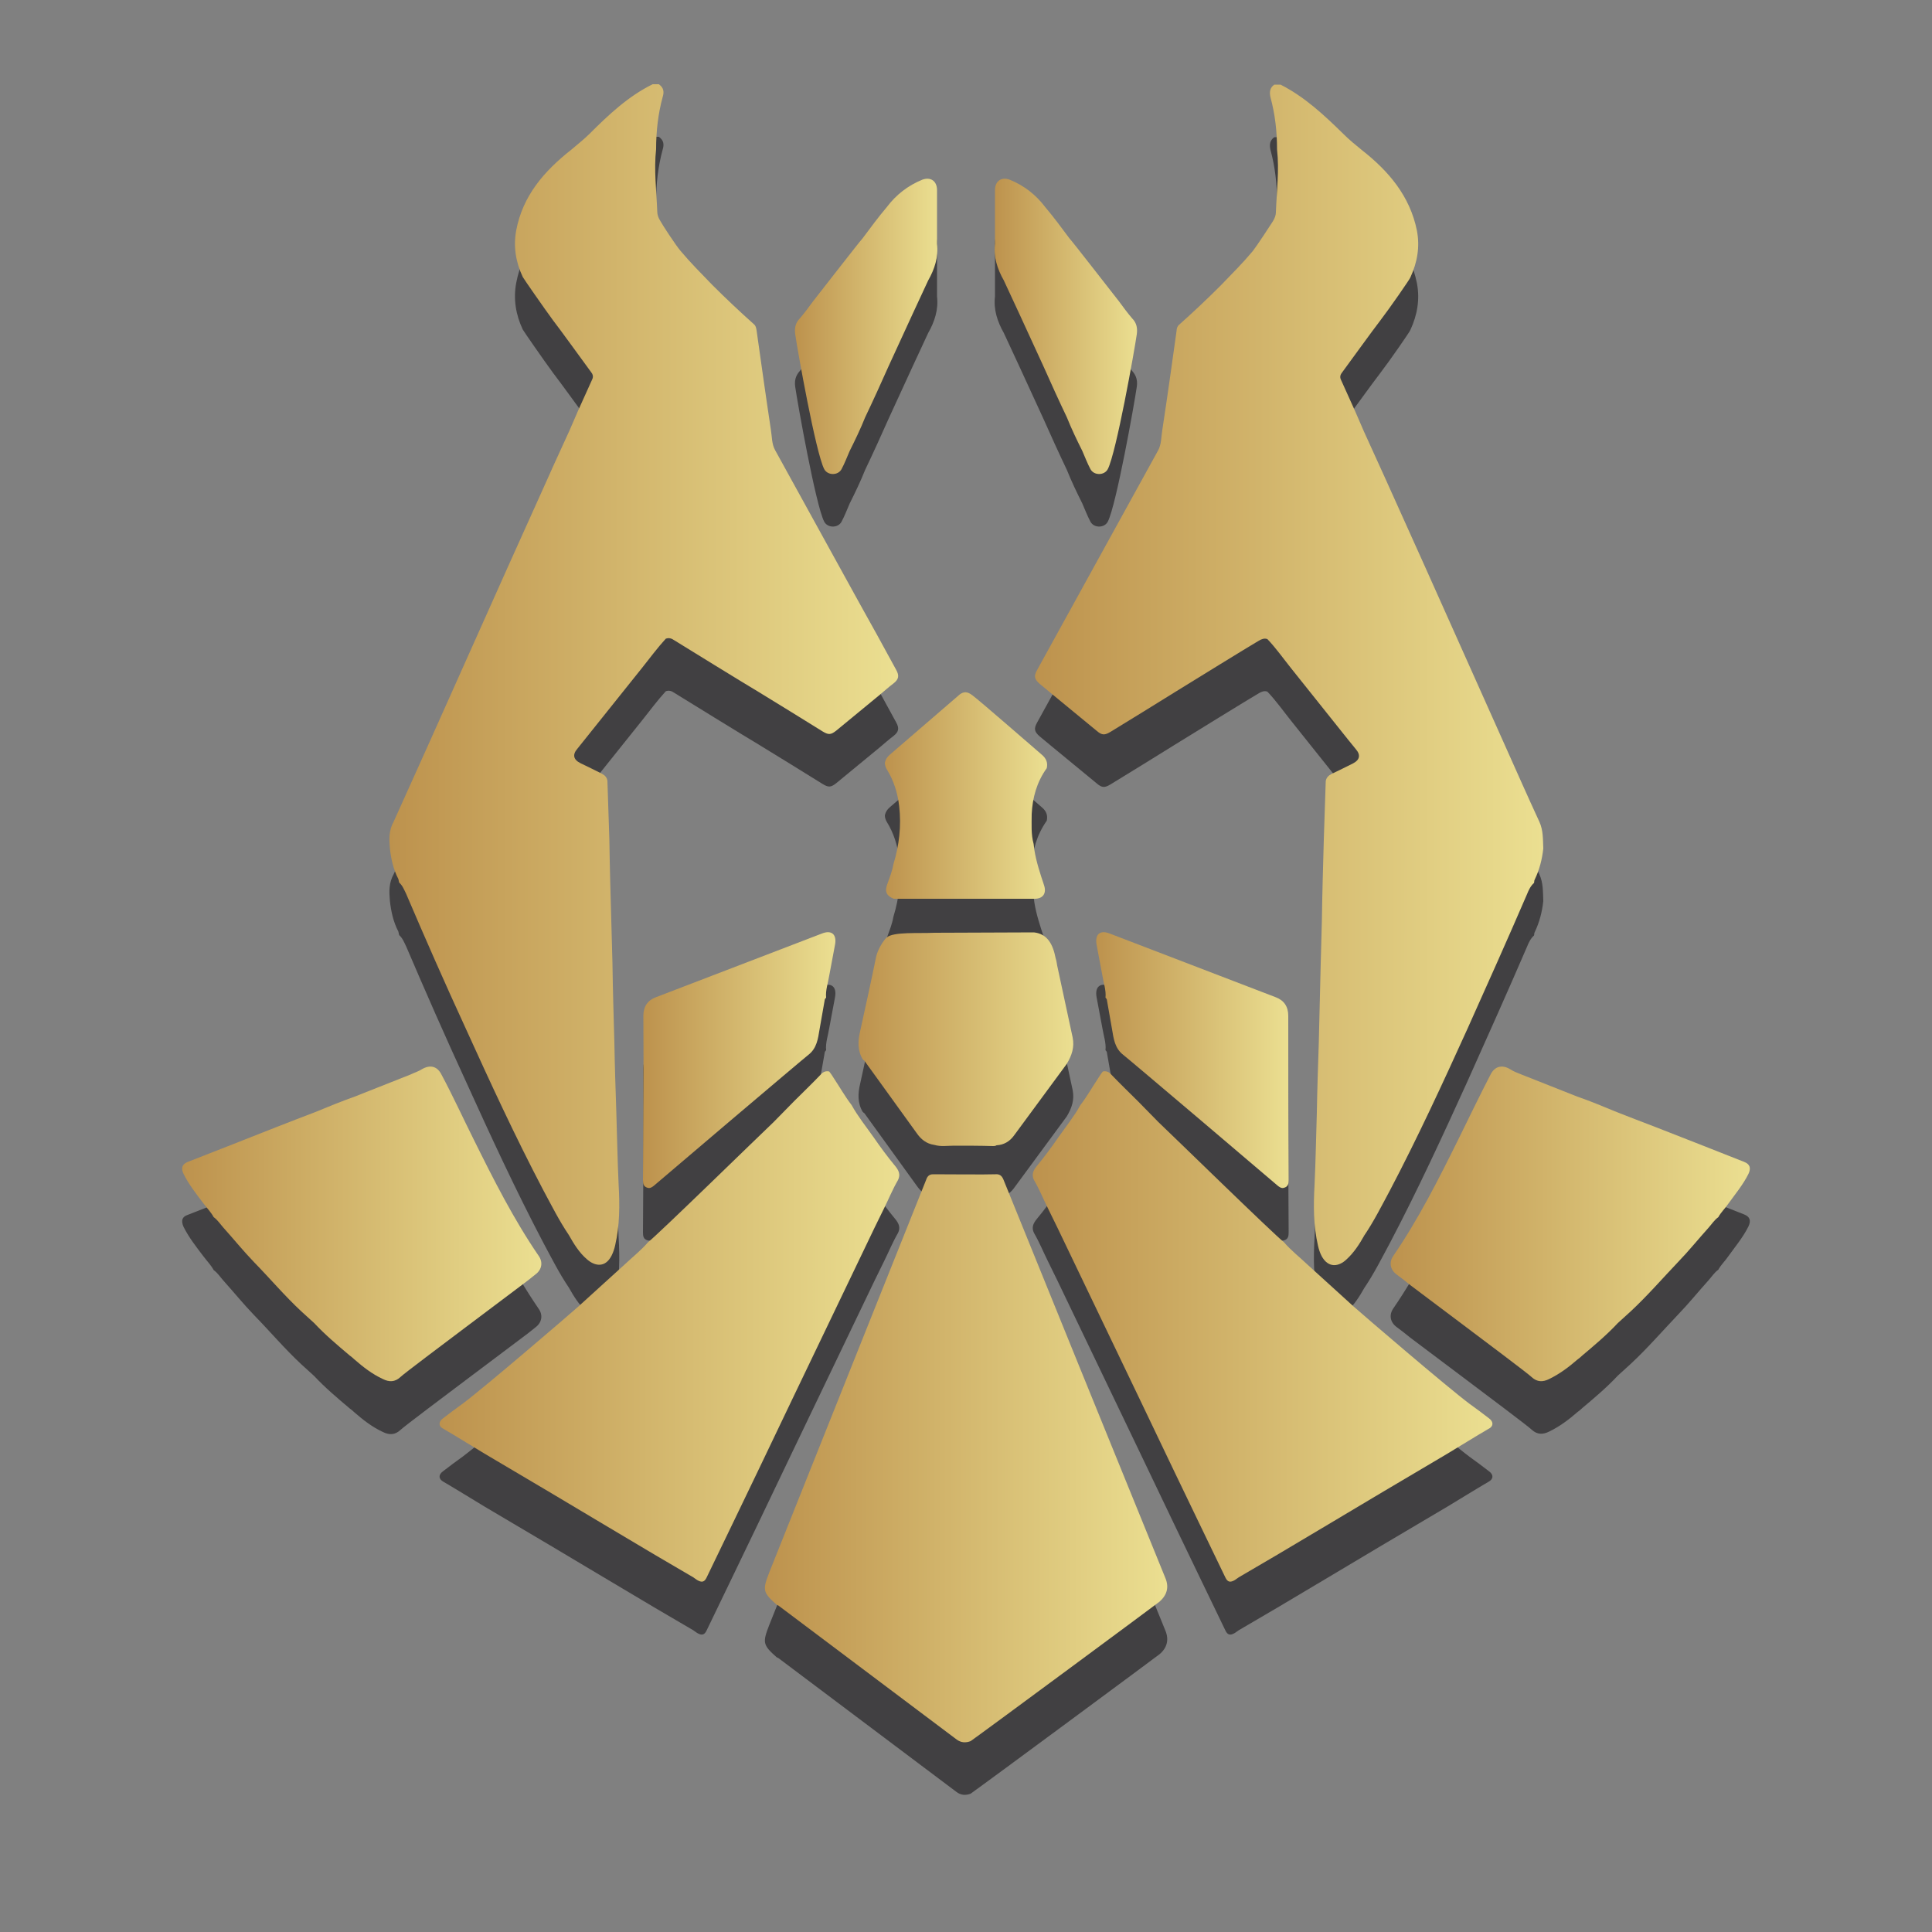 <svg xmlns="http://www.w3.org/2000/svg" viewBox="0 0 500 500" enable-background="new 0 0 500 500"><rect x="0" y="0" width="500" height="500" fill="#808080" stroke="none"/><style type="text/css">.st0{fill:#FFFFFF;} .st1{fill:#D9C075;} .st2{fill:#EBDF91;} .st3{fill:#BD924D;} .st4{fill:#CCA962;} .st5{fill:#414042;} .st6{fill:url(#SVGID_1_);} .st7{fill:url(#SVGID_00000065762986436398232660000000965514949627815066_);} .st8{fill:url(#SVGID_00000079477618077982026540000000185833735181276569_);} .st9{fill:url(#SVGID_00000145035508652284097400000001058286646923137196_);} .st10{fill:url(#SVGID_00000054247584817494433100000010231013204051319937_);} .st11{fill:url(#SVGID_00000067944543001439713390000000306007734179051181_);} .st12{fill:url(#SVGID_00000139974742655354802410000017828853815838475657_);} .st13{fill:url(#SVGID_00000169517863782807265820000011646055262364962225_);} .st14{fill:url(#SVGID_00000005953453394854762030000013696636441673727931_);} .st15{fill:url(#SVGID_00000013876577819880496870000011168959965796582034_);} .st16{fill:url(#SVGID_00000105427191453342019860000000356020112991468986_);} .st17{fill:url(#SVGID_00000131352447363371412300000009556541184847559051_);} .st18{fill:url(#SVGID_00000149340420413981458130000014621641204632133259_);}</style><path class="st0" d="M3864.9-1849.1c150.8 0 301.5 0 452.3-.1 3.6 0 4.7.6 4.7 4.5-.1 554.3-.1 1108.5 0 1662.8 0 4-1.2 4.4-4.7 4.4-249.1-.1-498.1-.1-747.2-.1 2.7-1.9 5.5-3.8 8.2-5.8l177.8-131.6c7.4-5.5 9.5-13.3 6-21.9l-12.4-30.8c2.8-4.1 7.3-6.1 11-9.1 7.5-5.9 9.7-13.5 6-22.5-15.3-37.7-30.7-75.3-45.9-113-1.2-3-3.2-5.9-2.7-9.4.3.4.7.7.9 1.1 16.8 34.9 33.5 69.7 50.2 104.6 12.5 26.1 25.1 52.2 37.7 78.3 2.2 4.7 4.9 5.5 9.5 2.8 3.4-2 6.9-3.9 10.3-6 78.6-46.8 157.2-93.6 235.7-140.4 5.9-3.5 6-7.3.5-11.3-11.8-8.7-23.8-17.3-34.9-26.9l39.6-23.9c4.8-2.9 5-7.3.6-10.6-6.3-4.8-12.7-9.6-19.1-14.4-22.6-17.1-44.3-35.3-65.9-53.6-1.4-1.2-3.7-2-3.1-4.6.7.3 1.5.6 2.2 1.1l58.2 44.2c21 15.9 42.2 31.6 62.7 48 6.8 5.4 12.7 6.1 20 2.4 6.1-3.1 11.7-6.9 17-11.1 29.9-23.4 57-49.7 83.3-77 23.9-24.9 47.2-50.3 68.8-77.2 8.2-10.2 16.2-20.6 22.4-32.2 3.6-6.6 2.2-10.5-4.6-13.2l-19.3-7.8c2.5-4.9 6.6-8.7 9.8-13 6.9-9.4 14.2-18.5 19.3-29 2.9-5.8 1.5-9.6-3.9-11.7l-85.8-33.7c-12.7-5-25.4-9.8-38-14.7-12.6-5.1-25.2-10.5-38.1-14.8l-53.8-21.3c-3.8-1.7-7.8-3-11.3-5.1-7.7-4.6-14.5-3.2-18.7 4.7-11.1 20.8-21.1 42.2-31.5 63.3-19.1 38.7-38.7 77.2-63.1 112.9-4.3 6.3-2.9 13.4 3.1 18 4.5 3.4 8.9 6.9 13.3 10.3-6.4 10-12.4 20.2-19.2 29.9-4.3 6.2-5.6 12.2-2.5 19-1.8.6-2.7-.9-3.7-1.8l-29.6-26.2c4-6.6 8.2-13.2 12.1-19.9 29.1-51.1 53.9-104.4 78.5-157.7 22.3-48.1 44-96.5 64.6-145.4 6.1-14.4 14.9-27.7 19.2-42.9 4.3-15.4 6.8-30.8-.5-46 .2-1.1.1-2.4.6-3.4 4.7-9.5 7.2-19.6 8.2-30.1.8-8.6 1.1-17.2-2.7-25.4-11.5-25.3-22.9-50.5-34.3-75.8l-76.6-171-38.9-86.7c-6.8-15.1-13.8-30.2-20.7-45.3-2.8-6.6-5.6-13.3-8.5-19.9 13.7-18.6 27.5-37.2 41.2-55.9 15.7-21.4 18.6-44.8 10.6-69.8.6-1.4 1.1-2.8 1.7-4.1 6.7-14.5 9.4-29.8 6.2-45.5-6.7-33.7-27.6-58-53.8-78.5-5.9-5.1-12-9.9-17.6-15.4-18.7-18.2-37.7-36.1-61.4-47.8zM2827.2-733.4c0-370.4 0-740.8-.1-1111.2 0-3.7.8-4.6 4.6-4.6 149.8.1 299.6.1 449.4.1-5.3 3.5-11.6 5.3-16.3 9.7l-2.2 1.1c-21.9 14.9-39.3 35-59.7 51.7-11.9 8.9-22.4 19.3-31.6 30.9-19.9 25.4-30.4 53.2-20.1 85.7-2.9 6.3-5.4 12.7-6.9 19.5-4.4 20.3-2.5 40 9.3 57.1 16.1 23.6 33.6 46.2 50.6 69.2l-1.7 4.6-11.4 26.2c-.5 1-1.2 2-1.6 3.1l-46.6 103.9c-37.8 84.1-75.5 168.3-113.4 252.4-2.4 5.3-3.3 10.7-3.5 16.4-.3 10.9 2.2 21.4 5 31.8-3.9 8.3-9.1 16.1-9.8 25.7-.6 7.5.1 14.9 1.4 22.3 2.2 12.6 8.4 23.5 13.7 34.9 10 21.4 19 43.2 28.5 64.9 19.5 44.5 39.6 88.7 60.1 132.7 3.8 8.2 8.4 16.1 11.3 24.7-2.4-.1-2.6-2.3-3.4-3.8-6-11.7-12-23.4-17.8-35.2-10.5-21.1-20.9-42.3-31.4-63.5-3.5-7-8.6-9.5-14.7-7.5-24.9 11.2-50.9 19.9-76 30.6-10.4 4-21 7.7-31.1 12.4l-1 .2c-41.2 16.1-82.4 32.1-123.6 48.3-5.5 2.2-6.7 5.6-4.2 11.3 2.7 6.1 6.7 11.4 10.4 17 5.2 7.9 11.9 14.6 16.8 22.7-3.2 1.2-6.6 2.2-9.6 3.7-7.7 3.9-16.6 5.2-23.4 11zM3564-177.5c-244.1 0-488.2 0-732.3.1-3.7 0-4.6-.8-4.6-4.6.1-181.5.1-362.9.1-544.4 2.9 2.7 4 6.6 6.1 9.8 21.9 32.4 48.4 61 74.9 89.5 12.7 13.6 26.1 26.5 39.2 39.6 16.3 16.3 33.3 31.9 51.5 46.1 7.9 6.2 15.8 12.6 25.4 16.2 4.2 1.6 8.3 1.9 12.2-1 22.4-17.1 44.7-34.1 67.1-51.1 11.7-8.9 23.5-17.6 35.3-26.5 1.2 3.2-2 3.6-3.4 4.7-18.7 15.4-37.7 30.4-57.3 44.7-5.4 3.9-5 7.7.8 11.4 11.1 6.9 22.8 12.8 33.5 20.4-12.5 10.2-25.3 19.8-38.2 29.4-6.9 5.1-6.6 8.3.8 12.7l173.6 103.2 70.4 41.9c5.8 3.5 7.9 2.7 10.8-3.3l67-139.5 33-68.9c14.5-30.3 29.1-60.5 43.6-90.7l.7 1.2-6.3 16.2c-28.7 71.8-57.4 143.5-86 215.2-6.9 17.3-6.3 19.7 7.2 31.6-4.9 12-9.8 24.1-14.7 36.2-3.8 9.6-1.7 16.8 6.6 23l75 56.2c36.1 27 72 53.8 108 80.7zM3287.1-1849.1h571.9c-4.6 3.1-5 7.3-3.6 12.3 4.5 16.6 6.5 33.5 6.5 50.7-3.6-1.5-7.1-1.8-10.1 1-2.8 2.6-2.6 6-1.6 9.2 5.8 19.5 6.6 39.6 7.4 59.7-1.1 4.8-4.6 8.3-6.6 12.6-4.3 5.4-8.6 10.9-13 16.3-9.6 11.6-20.4 22.2-30.8 33.2-13.3 13-26.6 26-40.6 38.3-1.9 1.7-2.5 3.8-2.8 6.2-4.5 32.2-9 64.4-13.7 96.5-1 6.7-.7 13.7-4.1 19.9-27 49-53.9 98-80.9 147.1l-36.3 65.9c-3.3 6-2.5 9.1 2.7 13.4l13 10.9c-7 12.7-13.5 25.7-21.2 38l-6.9-5.6c-6.8-5.4-12.7-11.9-19.9-16.7-5.7-5.7-11.8-11-18.3-15.8-4.5-3.5-8-3.9-12-.6-7.9 6.6-15.5 13.4-23.3 20.2l-2.4 1.7c-8.6 7.1-16.5 14.9-25.5 21.4-5.8-12.7-12.9-24.7-19.9-36.8l19.7-16.6c4.8-4 5.8-7.9 2.7-13.5-8.9-16.3-17.8-32.6-26.8-48.9-11.2-20.2-22.6-40.2-33.5-60.5-3.2-5.9-7.5-11.3-9.1-18.1 7.3 1.1 9.6-.1 12.6-6.6l7.2-15.8 79.9-173.4c2-4.5 5.3-8.7 5.3-13.8.1-16.2 0-32.3-.1-48.5 6-9.7 5.2-20.6 5.1-31.4-.1-11.1 0-22.3 0-33.4 0-6 .1-12 0-17.9-.2-6.6-5.1-11-10.6-9.3-17 5.3-30.5 15.6-40.4 30.4-2.2 1.3-3.3 3.7-4.8 5.6-6.7 8.8-14.1 17-20.1 26.3-4.7 5.1-9 10.5-12.8 16.3-15.9 20.2-31.9 40.3-47.8 60.6-1.8 2.3-2.3 5.1-1.9 8.4 2.1 14.3 3.7 28.6 5.5 42.9-2.4 2.9-4.6 6-7.2 8.8-3.1 3.2-3.7 7-3.2 11l5.1 37.8c2.9 21.9 5.7 43.8 8.6 65.8-1.1-.5-1.7-1.6-2.2-2.6-7.3-13.2-14.5-26.5-21.9-39.7-3.4-5.9-6.5-11.8-7-18.8-.4-6.1-1.4-12.2-2.3-18.3-3.6-25.6-7.1-51.2-11-76.7-.8-5.4.2-11.7-4.4-16-9-8.5-18.3-16.9-27.5-25.3-3-3.1-6-6.2-9.1-9.2-16.5-16.4-32.7-33.1-46.6-51.9-7.1-9.6-11.3-19.8-11.6-32.1-.3-11.1-.3-22.2-1-33.3-.5-2.1 1.1-3.6 1.5-5.4 1.1-4.2 3.2-8.4-1.1-12.1 0-17.4 1.9-34.7 6.5-51.5 1.2-5 .9-9.2-3.7-12.3zm373.1 148.9c-7.4-10.2-15.1-20.2-23.2-29.8-9.1-12.1-20.5-21.1-34.6-26.5-8.2-3.1-14.3 1.4-14.3 10.1l-.1 52.3c-3.8 2.1-4.9 5.4-4.9 9.6.1 22 .1 44 0 66 0 2.6.7 4.9 1.7 7.2l38.5 83.8 51.7 112.2c1.9 4.2 4.8 6.6 9.4 6.8 4.7.2 7.8-2.3 9.7-6.4 1.5-3.2 3-6.3 4.4-9.5 3.1-7.1 8.2-13.7 9.3-21.3 4.8-32.4 8.9-65 13.2-97.5.6-4.3 2-8.9-1.1-13-.2-1-.6-2-.5-2.9l6.6-47.2c.8-5.8 0-11-4.2-15.7-4.7-5.1-8.6-11-12.9-16.4l-33.6-42.6c-4.9-6.8-9.7-13.3-15.1-19.2z"/><path class="st1" d="M3850.8-1703.6c2-4.3 5.6-7.8 6.6-12.6 2.8-2.4 3-5.9 3.1-9 .9-20.3 3.4-40.6 1.2-60.9 0-17.2-2-34.1-6.5-50.7-1.3-4.9-1-9.2 3.6-12.3h6c23.7 11.8 42.7 29.6 61.3 47.9 5.6 5.5 11.7 10.3 17.6 15.4 0 60.6 0 121.1.1 181.7 0 2-.9 4.4 1.1 6.1 0 .8-.3 1.5-.8 2.2-6.3 8.6-12.5 17.2-18.9 25.7-1.7 2.3-2.5 4.7-1.3 7.2 4.6 10.3 9.2 20.5 13.9 30.8 2.8 6.6 5.6 13.3 8.5 19.9-4.3.9-2.3 4.3-2.3 6.5-.1 255.3-.1 510.7-.1 766v3.5c-.1 1.8.5 3.3 2.3 4-4.8 8.8-10.3 17.1-17.8 23.8-7 6.3-17.5 9-24.1-3.9-1.6-3.1-2.7-6.4-3.4-9.8-4.5-19.4-4.3-39.1-3.4-58.9 1.1-23.6 1.4-47.2 2.1-70.8l2-66.8c.7-25.9 1.3-51.8 2-77.8l1.2-41.4c.7-26.2 1.4-52.5 2-78.7l1.8-56.5c.5-3.4 2.5-5.6 5.6-7 6.9-3.2 13.7-6.7 20.5-10 6.9-3.3 8-8.1 3.1-13.8-1.3-1.5-2.4-3.1-3.7-4.7-19.7-24.7-39.4-49.4-59.3-74-7.6-9.4-14.5-19.3-22.9-27.9v-385.5c.1-2.6.3-5.3-1.1-7.7zM3287.1-1849.1c4.6 3.1 4.9 7.4 3.6 12.3-4.5 16.9-6.4 34.1-6.5 51.5-.1 5.8-.3 11.6-.4 17.5.7 11.1.7 22.2 1 33.3.3 12.3 4.5 22.5 11.6 32.1 13.9 18.8 30.1 35.5 46.6 51.9 3.1 3 6.1 6.2 9.1 9.2-1.2 1.8-1.1 3.8-1.1 5.8v356.1l-48.4-29.4c-5.4-3.3-7.9-2.9-11.9 1.9l-23.6 28.9c-1.5-2.4-1.1-5.1-1.1-7.8 0-182.2 0-364.4-.1-546.6 0-2.4 1-5-1.2-7.1 4.7-4.4 11-6.3 16.3-9.7 2.1.1 4.1.1 6.1.1z"/><path class="st2" d="M3946.3-732.2c-1.8-.7-2.4-2.1-2.3-4v-3.5c0-255.3 0-510.7.1-766 0-2.2-1.9-5.6 2.3-6.5 6.9 15.1 13.9 30.2 20.7 45.3 13 28.9 26 57.8 38.9 86.7 25.5 57 51 114 76.6 171 11.4 25.3 22.8 50.6 34.3 75.8 3.7 8.2 3.5 16.9 2.7 25.4-1 10.4-3.5 20.6-8.2 30.1-.5 1-.4 2.3-.6 3.4-3.3 3-4.9 7-6.6 10.9-18.8 43.7-38 87.3-57.7 130.6-24 52.9-48.4 105.6-75.4 157.1-7.9 14.9-15.6 29.7-24.8 43.7zM3749.6-367.6c-4.5 1.5-7.8 4.9-11.5 7.6l-113.7 84.1c-2.1 1.6-4.3 3-6.5 4.4v-4.5c0-159.4 0-318.7.1-478.1 0-2.1-1.2-4.7 1.5-6.4 2.7 6.3 5.4 12.5 8 18.8.3.9.5 1.9.9 2.8l69.1 169.7c6.2 15.2 12.5 30.3 19.5 45.1-.1 1-.4 2.2 1.1 2.6v-.1c-.5 3.5 1.5 6.4 2.7 9.4 15.2 37.7 30.6 75.3 45.9 113 3.7 9 1.5 16.6-6 22.5-3.8 3-8.3 5-11.1 9.1z"/><path class="st3" d="M3991.9-683.5l-13.3-10.3c-6-4.6-7.5-11.7-3.1-18 24.4-35.8 44.1-74.2 63.1-112.9 10.4-21.1 20.4-42.5 31.5-63.3 4.2-7.9 11.1-9.4 18.7-4.7 3.5 2.1 7.5 3.4 11.3 5.1-.1 2.3-.2 4.7-.2 7 0 90.4 0 180.8-.1 271.1 0 2.1 1.1 4.8-1.6 6.3-18.4-13.9-36.7-27.8-55.1-41.6-17-13-34.1-25.8-51.2-38.7z"/><path class="st2" d="M4027.9-519.4c-21.2 12.5-42.4 24.9-63.5 37.5l-53.9 32.1c-.4.2-.9.3-1.4.4l-1.1.8-.9.6c0-79.4 0-158.7-.1-238.1 0-1 .1-2 .2-3l29.7 26.5 29.6 26.2c1 .9 1.9 2.4 3.7 1.8h-.2c-.1.8.2 1.1 1 1.1l-.1-.1c-.1.8.4 1 1.1 1.1l-.1-.1c.8 1.8 1.8 3.3 4.1 3 .1 2.7 1.6 3.4 4 3l-.1-.1c-.6 2.6 1.7 3.4 3.1 4.6 21.6 18.3 43.3 36.6 65.9 53.6l19.1 14.4c4.4 3.4 4.2 7.8-.6 10.6-13.1 8.2-26.3 16.1-39.5 24.1z"/><path class="st4" d="M4153.9-611.3c-8.4 7.4-17.4 14.1-27.6 19.1-6 2.9-11.6 3-16.8-2-3.4-3.3-7.5-6-11.2-9 2.7-1.6 1.5-4.2 1.6-6.3l.1-271.1c0-2.3.1-4.7.2-7l53.8 21.3c-.1 84.9-.1 169.9-.1 255z"/><path class="st2" d="M4290.6-749.5c-3.8 2.8-6.3 6.8-9.4 10.3-10 11.3-19.6 23-30 33.8-15.3 15.9-29.8 32.5-45.9 47.7-4.1 3.9-8.3 7.6-12.4 11.4-1.3-2.1-1-4.5-1-6.8v-85.8c0-37.6.1-75.2.1-112.7 12.7 4.9 25.4 9.8 38 14.7 28.6 11.2 57.2 22.4 85.8 33.7 5.5 2.1 6.8 5.9 3.9 11.7-5.2 10.5-12.4 19.6-19.3 29-3.2 4.4-7.3 8.1-9.8 13z"/><path class="st1" d="M4192-851.6c0 37.6-.1 75.2-.1 112.7v85.8c0 2.3-.2 4.7 1 6.8-10.7 11.3-22.6 21.3-34.4 31.3-1.5 1.3-3.1 2.4-4.6 3.6v-255.1c12.9 4.4 25.5 9.8 38.1 14.9z"/><path class="st2" d="M3945.1-1598.1c-2-1.7-1.1-4.1-1.1-6.1-.1-60.6-.1-121.1-.1-181.7 26.2 20.5 47.1 44.7 53.8 78.5 3.1 15.7.5 31-6.2 45.5l-1.7 4.1c-9.3 12.8-18.5 25.6-28.1 38.2-5.5 7.2-10 15.2-16.6 21.5z"/><path class="st3" d="M3031.1-1085.7c-2.8-10.4-5.3-20.9-5-31.8.1-5.7 1.1-11.1 3.5-16.4 37.9-84.1 75.6-168.3 113.4-252.4l46.6-103.9 1.6-3.1c1.6 1.5.9 3.5.9 5.2v735.4c0 1.7.7 3.7-1 5.2-.7-.9-1.5-1.8-2-2.8-22.1-39.4-41.5-80.1-60.7-120.9-23.4-49.8-45.8-100-67.9-150.4-9.5-21.4-18.4-43.2-29.4-64.1z"/><path class="st4" d="M3191.1-747.4c1.7-1.4 1-3.4 1-5.2v-735.4c0-1.7.7-3.7-.9-5.2l11.4-26.2 1.7-4.6c6.8-12.5 11.9-25.8 17.8-38.7 1.3-2.8.2-5.3-1.6-7.7-5.9-8.1-11.7-16.3-17.5-24.5 1.2-1.9 1.2-4.1 1.2-6.3v-179.1c0-2.2-.1-4.3-1.1-6.3 20.4-16.7 37.8-36.7 59.7-51.7.7-.5 1.4-.8 2.2-1.1 2.3 2 1.2 4.7 1.2 7.1l.1 546.6c0 2.6-.3 5.4 1.1 7.8-8.7 11.1-17.3 22.2-26.1 33.1-11 13.8-22.2 27.5-33.3 41.3-4.5 5.6-3.5 9.8 3 13.2 4.7 2.4 9.3 5 14 7.3 2.9 1.4 5.4 3.6 8.9 3.7 2.3 2.1 3.4 4.5 3.7 7.8 1.1 14.9.9 29.9 1.4 44.8.9 24.1 1.4 48.2 2.1 72.3.7 22.3 1.3 44.5 1.9 66.8l2 72.3 2 67.8c.7 23.9 1.3 47.8 2 71.8.6 19.9.5 39.9-5 59.4-.3.4-.6.7-.8 1.1-6.7 14.3-16.8 16.2-27.7 4.7-10.2-11-17.5-23.8-24.4-36.9z"/><path class="st1" d="M3070.2-610.4c-9.8 7.6-19.4 15.5-29.5 22.7-4.8 3.5-10.4 1.6-15.1-1-12.2-6.8-23.2-15.3-33.5-24.7 1.9-1.5 1.1-3.7 1.1-5.6.1-18.2 0-36.3 0-54.5l-.1-186.4c25.2-10.7 51.1-19.3 76-30.6.8 2.7 1 5.5 1 8.3 0 90.7.1 181.2.1 271.8z"/><path class="st2" d="M3070.2-610.4v-271.7c0-2.9-.2-5.6-1-8.3 6.1-2 11.2.5 14.7 7.5 10.5 21.1 20.9 42.3 31.4 63.5 5.8 11.8 11.8 23.5 17.8 35.2.8 1.5 1 3.7 3.4 3.8h-.2c-.3 1-.3 1.9 1 2.1v-.1c-.3 1-.3 1.9 1 2.1v-.1c-.3 1-.3 1.9 1 2.1v-.1c-.3 1-.3 1.9 1 2.1v-.1c-.4 1.3.3 1.9 1.5 2.1.7 1.1 1.4 2.2 1.9 3.4 8.6 19.8 19.7 38.1 31.9 55.8 3.4 4.9 5.4 9.8 4.3 15.7-2 2.9-4.4 5.2-7.2 7.3-6.1 4.5-11.9 9.3-17.9 14l-66.8 50.4c-5.9 4.5-11.9 8.9-17.8 13.3z"/><path class="st3" d="M2961.1-641.2c-19.3-17.1-36.6-36.1-54.3-54.9-15.5-16.5-30.4-33.4-44.8-50.8-.4-.5-1.1-.7-1.7-1-4.8-8.1-11.5-14.9-16.8-22.8-3.7-5.5-7.6-10.9-10.4-17-2.5-5.6-1.3-9.1 4.2-11.3 41.2-16.2 82.4-32.2 123.6-48.3l1-.2c.1 2 .2 4 .2 6v192.9c.1 2.6-.4 5-1 7.4z"/><path class="st4" d="M2961.1-641.2c.6-2.4 1.1-4.8 1.1-7.3-.1-64.3 0-128.6 0-192.9 0-2-.1-4-.2-6 10.1-4.8 20.7-8.4 31.1-12.4l.1 186.4v54.5c0 1.9.8 4.1-1.1 5.6-11.1-8.6-21.2-18.1-31-27.9z"/><path class="st3" d="M3203-1786.5c1.1 2 1.1 4.1 1.1 6.3v179.1c0 2.2 0 4.3-1.2 6.3-7.9-10.6-16.2-21-23.7-31.9-9.7-14.1-22.1-26.5-27.9-43.2-10.3-32.6.2-60.3 20.1-85.7 9.2-11.7 19.6-22.1 31.6-30.9zM3503.9-288.4c-12-7.9-23.1-17-34.6-25.6-25.9-19.3-51.7-38.7-77.5-58-.8-.6-1.7-1-2.6-1.4-13.6-11.9-14.2-14.3-7.2-31.6 28.7-71.8 57.4-143.5 86-215.2l6.3-16.2c2.4-3.7 4-7.6 4.8-12v.1c1.5-.9 1.3-2.5 1.9-3.8 2.4-6.1 4.7-12.3 7.3-18.4 5.3-12.6 9.7-25.7 15.6-38 1.3 1.9 1.2 4.1 1.2 6.3v408.9c-.1 1.5.6 3.5-1.2 4.9zM3240.6-447.5c-9.3-4.1-17.5-9.9-26.2-15-32.6-19.3-65.2-38.8-97.8-58.2-1.3-.7-2.7-1.2-4.1-1.8-10.7-7.6-22.4-13.5-33.5-20.4-5.8-3.6-6.2-7.4-.8-11.4 19.6-14.3 38.6-29.3 57.3-44.7 1.4-1.2 4.5-1.6 3.4-4.7l.1.2c2.5.6 3.8-.4 4-3 2.5.6 3.3-1.2 4-3l-.1.1c.8.1 1.5.2 1.1-1 1.1.4 1.4 0 1.1-1l-.1.1c2.1.4 2.9-.7 3.1-2.5 7.4-5.9 14.7-11.8 22.1-17.6 9.6-8.7 19.8-16.7 28.9-25.8 11.7-9.4 22.5-19.9 33.6-30 1.1-1 1.8-2.4 3.4-2.8.7 2.4 1 4.8 1 7.4v228.4c0 2.1-.3 4.4-.5 6.7z"/><path class="st2" d="M3473.6-637.7c1.8-3.6 2.8-7.6 5.4-10.7-.7 4.3-2.4 8.3-4.8 12-.2-.5-.4-.9-.6-1.3z"/><path class="st3" d="M3644.2-1256c-4.3-3.6-8.6-7.3-13-10.9-5.2-4.3-5.9-7.4-2.7-13.4l36.3-65.9c27-49 54-98 80.9-147.1 3.4-6.2 3.1-13.2 4.1-19.9 4.7-32.2 9.2-64.3 13.7-96.5.3-2.4.9-4.5 2.8-6.2 14-12.3 27.3-25.3 40.6-38.3 1.8 1.8.9 4.1.9 6.2v350.8c0 3.2.2 6.3 1.1 9.3l-46.8 28.9c-20.9 12.9-41.8 25.7-62.8 38.6-5.5 3.4-8 3.2-13-.9-13.9-11.5-28-23.1-42.1-34.7z"/><path class="st2" d="M3351.1-1279.3v-356.1c0-2-.1-4 1.1-5.8 9.2 8.4 18.4 16.7 27.5 25.3 4.6 4.3 3.5 10.6 4.4 16 3.9 25.5 7.4 51.1 11 76.7.9 6.1 1.9 12.1 2.3 18.3.5 7.1 3.6 12.9 7 18.8 7.4 13.2 14.6 26.5 21.9 39.7.6 1 1.1 2.1 2.2 2.6 1 1.9 2 3.7 2.9 5.6 5.1 10.5 10.5 20.8 16.9 30.6 1.6 6.7 5.9 12.1 9.1 18.1 10.9 20.3 22.3 40.3 33.5 60.5 9 16.3 17.9 32.5 26.8 48.9 3.1 5.7 2.1 9.6-2.7 13.5-6.6 5.5-13.2 11-19.7 16.6-11.8 9.6-23.6 19.1-35.2 28.9-4.5 3.8-7.1 4.5-12.3 1.3-17.4-10.6-34.8-21.2-52.1-31.9-15.2-9.2-29.9-18.5-44.6-27.6z"/><path class="st4" d="M3810-1288.5l-.9.6c-1-3-1.1-6.2-1.1-9.3v-350.8c0-2.1.8-4.4-.9-6.2 10.4-10.9 21.2-21.5 30.8-33.2 4.4-5.4 8.7-10.8 13-16.3 1.4 2.4 1.1 5.1 1.1 7.8v385.5c-3.1-1.2-5.7-.3-8.4 1.4-10.8 6.7-21.7 13.2-32.5 19.8-.4.2-.8.5-1.1.7z"/><path class="st2" d="M3719.7-1556.4c-2.7 9.9-4 20.2-4.5 30.3-.9 18.8-9.3 34.6-17.5 50.6-3.3 6.4-13.4 6.3-16.8-.1-3-5.7-5.3-11.7-7.9-17.6 1.4-2.1 1-4.5 1-6.8v-174.6c0-2.3-.3-4.7 1.1-6.8l33.6 42.6c4.3 5.5 8.3 11.3 12.9 16.4 4.3 4.7 5 9.9 4.2 15.7l-6.6 47.2c-.1 1.2.4 2.2.5 3.1zM3623.1-1218.1c7.4 6.6 14.6 13.3 22.3 19.6 4.4 3.6 5.9 7.7 4.7 13.1-9.6 13.6-13.7 28.8-13.9 45.3-.1 9.6-.6 19.3 1.9 28.8.2 2 .2 4 .6 5.9 2.1 11.6 5.7 22.8 9.5 34 2.6 7.7-1.1 12.9-9.1 13.1-2.5 0-5 .1-7.5.2l-36.4-.3v-176.8c0-1.7-.7-3.7 1.2-5.1 7.3 4.9 13.1 11.4 19.9 16.7 2.2 1.8 4.5 3.7 6.8 5.5z"/><path class="st3" d="M3472-1491.2c-2.4 5.4-4.5 11-7.3 16.3-1.7 3.2-4.3 6-8.6 5.7-4.2-.2-6.5-2.6-8.2-6.2-2.3-5.1-4.5-10.4-7.3-15.2-6.3-10.7-8.3-22.4-9.8-34.5-1.7-14.1-3.2-28.2-5.9-42.1-1.8-14.3-3.5-28.6-5.5-42.9-.5-3.3 0-6.1 1.9-8.4 15.9-20.2 31.8-40.4 47.8-60.6 2.3 2 1.9 4.8 1.9 7.4v174.7c.1 2-.7 4.1 1 5.8zM3492.9-1190.4c.8-3.2 2.6-5.5 5-7.7 5.6-5.1 12-9.4 16.9-15.3 9-6.5 16.9-14.4 25.5-21.4.8-.6 1.6-1.2 2.4-1.7 2.1 1.6 1.3 4 1.3 6 .1 57.3.1 114.7.1 172-14 .1-28 .2-42.1.3-7-2.7-9-7-6.5-14 2.3-6.4 4.7-12.7 5.8-19.3 5.7-18.5 8.1-37.4 5.6-56.7-1.5-12.7-5.2-24.7-12.1-35.6-1.2-2-2-4.2-1.9-6.6z"/><path class="st4" d="M3544.1-1058.5c0-57.3 0-114.7-.1-172 0-2 .8-4.4-1.3-6 7.7-6.7 15.4-13.6 23.3-20.2 4-3.3 7.5-2.9 12 .6-.4 2.1-1 4.1-1 6.4.1 63.8.1 127.6.1 191.3-11.1-.1-22-.1-33-.1z"/><path class="st2" d="M3552.9-1665.7l-37.8 81.5c-1.8 3.8-3.5 7.7-6 11.2-1.3-2.1-1.1-4.5-1.1-6.8v-141.4c0-2.1.8-4.4-1.1-6.1 10-14.8 23.4-25.1 40.4-30.4 5.5-1.7 10.4 2.7 10.6 9.3.2 6 0 12 0 17.9 0 11.1-.1 22.3 0 33.4.2 10.8 1 21.6-5 31.4z"/><path class="st3" d="M3634.8-1575.9l-35.2-76c-1-2.3-1.9-4.6-3.1-6.8-6.2-11-10.2-22.6-8.7-35.5 0-17.4 0-34.9.1-52.3 0-8.7 6.1-13.2 14.3-10.1 14.1 5.4 25.6 14.4 34.6 26.5-1.3 2.1-.9 4.5-.9 6.8v140.1c.1 2.5.4 5.1-1.1 7.3z"/><path class="st1" d="M3506.9-1727.3c2 1.7 1.1 4.1 1.1 6.1v141.4c0 2.3-.2 4.7 1.1 6.8-.7 5.9-4.2 10.7-6.5 16-5.9 13.1-12.1 26-18.3 39-2.1-1.7-1.2-4-1.2-6v-164.1c0-2.5.3-5-1.1-7.3 6-9.3 13.4-17.5 20.1-26.3 1.5-1.9 2.6-4.3 4.8-5.6z"/><path class="st4" d="M3634.8-1575.9c1.5-2.2 1.2-4.8 1.2-7.2v-140.1c0-2.3-.4-4.7.9-6.8 8.1 9.7 15.8 19.6 23.2 29.8-2.1 1.7-1.1 4-1.1 6.1-.1 53.3-.1 106.6 0 159.9 0 2.9-.2 5.6-1.2 8.3-8.1-16.5-15.6-33.2-23-50z"/><path class="st1" d="M3577-1058.5c0-63.8 0-127.6-.1-191.3 0-2.2.5-4.3 1-6.4 6.5 4.8 12.6 10.1 18.3 15.8-1.9 1.3-1.2 3.3-1.2 5.1v176.8h-18zM3657.9-1525.9c.9-2.7 1.2-5.5 1.2-8.3v-159.9c0-2-.9-4.4 1.1-6.1 5.4 6 10.2 12.4 14.9 19-1.4 2.1-1.1 4.5-1.1 6.8v174.6c0 2.3.4 4.7-1 6.8-5.5-10.9-10.5-21.8-15.1-32.9z"/><path class="st4" d="M3482-1695.4c1.4 2.3 1.1 4.8 1.1 7.3v164.1c0 2-.9 4.4 1.2 6-3.7 9.1-7.9 18-12.3 26.8-1.7-1.7-.9-3.8-.9-5.7v-174.7c0-2.6.4-5.4-1.9-7.4 3.7-5.9 8.1-11.3 12.8-16.4z"/><path class="st0" d="M3631.5-1058.2l7.5-.2c8-.1 11.7-5.4 9.1-13.1-3.8-11.2-7.5-22.4-9.5-34-.3-1.9-.4-3.9-.6-5.9 1.6-2.9 3-5.8 4.7-8.6 4.5-7.7 4.1-10.9-2.4-16.7-1.3-1.2-2.8-2.3-4.1-3.4.1-16.5 4.3-31.7 13.9-45.3 10.9 9.1 21.9 18.1 32.7 27.3 3.5 2.9 6.9 2.9 10.5.8l110.3-67.9c12-7.4 23.9-14.8 35.9-22.1 4.3-2.6 7.6-1.8 11.1 2.6l56.8 71.1c.3.4.9.5 1.3.7l-1.8 56.5c-3.3 1.8-3.4 5.1-3.4 8.2-.5 20.9-.9 41.8-1.5 62.8-.6 23.4-1.3 46.8-2 70.2l-2 69.7-2 70.2-2 69.2-2.1 62.7c-7.7-7.3-16-13.9-23-21.9 0-17.5 0-35.1-.1-52.6 4.3-1 4.3-4.3 4.3-7.8 0-53.1-.1-106.2 0-159.2 0-9-4-14.8-12-18.2-3.8-1.6-7.7-2.9-11.6-4.4-14.1-5.3-28-11.3-42.4-16-10.2-4.3-20.5-8.5-31.1-11.8-8.8-4.1-17.9-7.4-27.1-10.6-16.4-6.3-32.8-12.7-49.2-18.9-9.5-3.6-14.6.7-12.7 10.8 1.8 9.9 3.9 19.8 5.5 29.8 1.1 7.2 3.7 14.1 3.1 21.5-3.7-1.7-7.7-3-11.2 0-3.5 2.9-2.8 6.9-2.1 11 3.7 20.2 7.2 40.4 10.8 60.7l-4.2 6.1c-5.9 9-11.1 18.3-17.7 26.8l-7.2-33.1c1.8-2.6 3.4-5.3 5.3-7.8 5.5-7.4 7.9-15.4 5.9-24.7-5.1-23.3-9.9-46.6-14.8-69.9-.5-2.4-1.1-4.9-1.4-7.3-1.8-12.8-8.7-21.1-21-25.1-3-10.8-5-21.4-6.5-32.2z"/><path class="st4" d="M3503.9-708.7l10-26.5 11.1-28.2c3.1-7.6 6.4-15.2 9.4-22.8 1.3-3.3 3.2-5.3 6.9-5.2l34.8.2v544.9c0 1.7-.6 3.7 1.3 5-4.8 2.1-9.4 1.7-13.5-1.4-19.6-14.7-39.1-29.5-58.6-44.3-.5-.4-.9-.9-1.4-1.4 1.8-1.4 1.1-3.4 1.1-5.1v-408.9c.1-2.2.2-4.3-1.1-6.3z"/><path class="st1" d="M3577.3-241.3c-1.9-1.3-1.3-3.3-1.3-5v-544.9c8.5-.1 17 .1 25.4-.2 4.2-.2 6.3 1.7 7.8 5.3 2.1 5 3.4 10.4 6.5 14.9.4 3.9 2.6 7.2 3.7 10.8-2.7 1.6-1.5 4.2-1.5 6.4-.1 159.4-.1 318.7-.1 478.1v4.5c-13 10.5-26.6 20.4-40.5 30.1z"/><path class="st0" d="M3203.2-657.4c-9.2 9.1-19.3 17.1-28.9 25.8 2.1-7.1.1-12.9-4.2-18.8-5.6-7.5-10.2-15.8-15.2-23.7 5.9-4.7 11.8-9.5 17.9-14 2.8-2.1 5.2-4.5 7.2-7.3 7.3 12.9 14.6 25.9 23.2 38zM3143-606.5c-.2 2.5-1.4 3.6-4 3 .9-1.7 2.2-2.8 4-3zM3147.1-609.6c-.7 1.8-1.5 3.6-4 3 .8-1.6 2.1-2.7 4-3zM3152.2-614c-.2 1.8-1 2.9-3.1 2.5.6-1.3 1.9-1.8 3.1-2.5zM3149.1-611.5c.3 1.1 0 1.5-1.1 1 .1-.6.4-1 1.1-1zM3148.1-610.5c.5 1.2-.2 1.2-1.1 1-.1-.8.5-.9 1.1-1zM3619.6-760.4c-1.1-3.7-3.3-6.9-3.7-10.8l10.4-14.1c5.1 8.9 9 18.4 13.5 27.6-4.1 5.4-8.2 10.7-12.2 16.1-2.7-6.3-5.4-12.5-8-18.8zM3717-524c1 .6 1.3 1.5 1.1 2.6-1.4-.5-1.1-1.6-1.1-2.6z"/><path class="st3" d="M3639.8-757.7c-4.5-9.2-8.4-18.7-13.5-27.6-2.5-5.2-.8-9.2 2.6-13.5 7.4-9.3 14.6-18.9 21.4-28.7 7.1-10.2 14.9-19.9 20.9-30.9 6.6-8.5 11.9-17.8 17.7-26.8 1.4-2.1 2.8-4.1 4.2-6.1 3.5-.8 6 .7 8.4 3.1 8.6 8.8 17.4 17.4 26.1 26.2 6.5 6.6 12.7 13.7 19.5 20 12.7 11.7 24.7 24.2 37 36.4-1.3 2.3-1 4.8-1 7.3v328.6c0 2.5.4 5-1 7.3-6.6-13.5-13.4-27-19.9-40.6-11.1-23-22-46.1-33-69.1-26.6-55.5-53.1-111-79.7-166.4-3.3-6.5-6.5-12.8-9.7-19.2z"/><path class="st1" d="M3868.8-725.4c7 8 15.3 14.6 23 21.9 5.1 4.8 10.2 9.6 15.4 14.4-.1 1-.2 2-.2 3 0 79.4 0 158.7.1 238.1-14.9 8.9-29.9 17.9-44.9 26.8l-37.2 21.8c-1.8-1.8-1-4.1-1-6.2v-238.7c0-40.8 0-81.6.1-122.4 5.8 4.2 10.3 9.8 15.6 14.5 9.8 8.7 18.7 18.6 29.1 26.8z"/><path class="st4" d="M3824.1-766.7l-.1 122.4v238.7c0 2.1-.8 4.4 1 6.2-1.2.8-2.4 1.7-3.7 2.5-4.8 2.9-7.1 2.3-9.5-2.6-9-18.5-17.9-37-26.8-55.6-1.1-2.4-2.1-4.9-3.1-7.3 1.4-2.3 1-4.8 1-7.3v-328.6c0-2.5-.3-5 1-7.3 13.6 12.8 27.2 25.5 40.2 38.9z"/><path class="st1" d="M3907.9-448.7l1.1-.8c-.4.3-.7.6-1.1.8z"/><path class="st0" d="M3976-629.5c1.9.3 3.1 1.4 4 3-2.4.4-3.9-.4-4-3zM3971.9-632.5c1.9.2 3.1 1.4 4.1 3-2.3.3-3.3-1.2-4.1-3zM3970-634.5c.8-.1.9.5 1 1.1-.8 0-1.1-.4-1-1.1zM3971-633.5c.7 0 1 .4 1.1 1.1-.7-.1-1.2-.3-1.1-1.1zM3492.9-1190.4c-.2 2.4.6 4.5 1.9 6.5 6.9 10.9 10.6 22.9 12.1 35.6l-15.4 13.1c-4 3.4-4.7 8.4-1.8 12.9 6 9.4 9.5 19.8 11.5 30.7-1.2 6.7-3.6 13-5.8 19.3-2.5 7-.4 11.3 6.5 14-1.2 12.4-4 24.5-7.5 36.4-4.6 5.8-8.4 11.9-9.9 19.6-4.8 23.9-10.1 47.7-15.4 71.5-2.1 9.5-2.5 18.8 2.7 27.5l-6.9 30-10-15.2c-2.3-3.6-5.1-3.7-8.4-1.6l-3.3 2.1 10.9-61.1c.7-4.2 1-8.4-4.1-10.4.8-9.1 3.1-17.9 4.5-26.9 1.4-9.1 4-18.1 4.5-27.4.3-6.4-4.3-9.8-10.3-7.7-6.6 2.2-13.1 4.6-19.6 7.1-13.4 5.2-26.8 10.5-40.1 15.8-7.2 2.1-14.2 4.9-21 8.1-11.5 3.9-23 8-34.1 13-16.4 6.2-32.9 12.2-49.2 18.5-8.1 3.1-12.1 9.4-12.1 18.1.1 13.1 0 26.2 0 39.4 0 3.3.5 6.6-.5 9.9-2.8 2.5-3.4 6.1-4.5 9.4-1.1 1.7-.5 3.6-.5 5.3 0 50.8-.2 101.6.1 152.4 0 6.4-1.4 10.9-6.4 14.9-5.3 4.2-10.1 9.1-15.6 14.1-.2-4.9-.4-8.7-.6-12.4-1.2-2.8-.2-5.8-.7-8.7 5.5-19.5 5.7-39.4 5-59.4-.8-23.9-1.3-47.9-2-71.8l-2-67.8-2-72.3c-.7-22.3-1.3-44.5-1.9-66.8-.7-24.1-1.2-48.2-2.1-72.3-.5-14.9-.3-29.9-1.4-44.8-.2-3.3-1.4-5.7-3.7-7.8 11.5-14.6 23-29.1 34.6-43.6 5.9-7.4 11.8-14.7 17.8-22 3.6-4.5 6.6-5 11.5-2l46.5 28.6c32.7 20.1 65.4 40.2 98 60.3 4.3 2.7 8 2.8 12.2-.7 11.3-9.6 22.8-19 34.3-28.4 1.3-.9 2.8-1.9 4.2-3zM3140.2-772.5c1.2.2 1 1.4 1.5 2.1-1.2-.2-1.8-.8-1.5-2.1zM3139.2-774.5c1.2.3 1.1 1.2 1 2.1-1.2-.2-1.3-1.1-1-2.1zM3138.2-776.5c1.2.3 1.1 1.2 1 2.1-1.2-.2-1.3-1.1-1-2.1zM3137.2-778.5c1.2.3 1.1 1.2 1 2.1-1.2-.2-1.3-1.1-1-2.1zM3136.2-780.5c1.2.3 1.1 1.2 1 2.1-1.2-.2-1.3-1.1-1-2.1z"/><path class="st4" d="M3244.7-707.7c.2 3.8.4 7.6.6 12.4 5.5-5 10.3-9.9 15.6-14.1 5-4 6.4-8.5 6.4-14.9-.3-50.8-.2-101.6-.1-152.4 0-1.8-.6-3.7.5-5.3.1 1.8.2 3.6.2 5.5v160.2c6.2-4.7 10.3-10.4 16.1-14.2 1.2 2 1.1 4.1 1.1 6.3v295.4c0 2.3 1.1 5.1-1.7 6.8-14.6-7.8-28.9-16.3-42.7-25.5.2-2.3.4-4.6.4-7v-228.4c0-2.5-.2-5-1-7.4 3.9-2.4 4.5-6 4.2-10.2-.1-2.3-.5-4.8.4-7.2z"/><path class="st2" d="M3479-648.4c0-1.6 1-2.7 1.9-3.8-.6 1.2-.5 2.9-1.9 3.8zM3443.4-888l3.3-2.1c3.3-2.1 6.1-1.9 8.4 1.6l10 15.2c5.6 8.7 11 17.7 17 26.2 11.9 17 23.8 34 36.8 50.2 3 3.7 3.2 7.2 1 11.4-1.9 3.4-4.2 6.8-4.7 10.8-5.4 7.8-8.8 16.6-12.3 25.3-6.4 10.5-10.9 21.9-16.3 32.8-11.2 22.7-21.9 45.7-32.9 68.6l-27 56.4c-12.6 26.2-25.2 52.5-37.9 78.7l-22.8 47.3c-3.2-1.3-1.7-4-1.7-6.1-.1-108.7-.1-217.4 0-326.1 0-3-.1-6-1.1-8.8.9-1 1.7-2 2.7-2.9 24.7-24.6 50-48.6 74.1-73.9 1.1-1.4 2.8-2.5 3.4-4.6z"/><path class="st1" d="M3363-806.5c1 2.9 1.1 5.8 1.1 8.8v326.1c0 2-1.5 4.8 1.7 6.1-10.6 22.1-21.1 44.1-31.6 66.3-1.8 3.7-4.6 5.2-8 3.1-14.3-8.7-29-16.5-42.8-25.9 2.7-1.7 1.7-4.5 1.7-6.8.1-85.3 0-170.6 0-255.9v-39.5c0-2.2.1-4.3-1.1-6.3 1-1.1 1.9-2.3 3-3.3l45-43.1c10.4-9.9 20.7-19.8 31-29.6z"/><path class="st0" d="M3502.8-749.4c3.5-8.7 6.9-17.5 12.3-25.3 3.6 3.6 5.4 8.7 9.9 11.4l-11.1 28.2c-3.7-4.8-7.4-9.6-11.1-14.3z"/><path class="st3" d="M3810-1288.5l1.1-.8c-.4.3-.8.6-1.1.8z"/><path class="st2" d="M3600.1-1026.1c12.6-.1 25.2-.2 37.9-.2 12.3 4 19.2 12.3 21 25.1.3 2.5.9 4.9 1.4 7.3 4.9 23.3 9.7 46.7 14.8 69.9 2 9.3-.4 17.3-5.9 24.7-1.9 2.5-3.5 5.2-5.3 7.8-3.9 4.9-8.1 9.5-11.6 14.6-10.8 16.2-22.9 31.6-34.4 47.3-4 5.5-9.6 9.1-16.8 9.3-1.8-1.4-1.2-3.3-1.2-5.1 0-66.9 0-133.8.1-200.7zM3807.1-983.6c14.4 4.7 28.2 10.6 42.4 16 3.9 1.5 7.8 2.8 11.6 4.4 8 3.4 12 9.2 12 18.2-.1 53.1-.1 106.2 0 159.2 0 3.5 0 6.8-4.3 7.8-2.6.4-4.4-.8-6.2-2.4-3.7-3.3-7.5-6.4-11.3-9.6l-45.5-39c1.4-2.1 1.2-4.4 1.2-6.8v-85.9l.1-61.9z"/><path class="st3" d="M3747.9-878.2c-8-5.4-14.7-12.3-22.2-18.2-4.4-3.5-8.5-7.3-12.9-10.9-8-6.4-9.2-15.6-10.8-24.8-1.6-9.3-3.4-18.5-4.9-27.8-.2-1.3-.8-2.1-1.5-2.9.6-7.4-1.9-14.4-3.1-21.5-1.5-10-3.7-19.9-5.5-29.8-1.8-10.1 3.2-14.4 12.7-10.8 16.4 6.2 32.8 12.6 49.2 18.9 0 40.9 0 81.7.1 122.6 0 1.8-.1 3.6-1.1 5.2z"/><path class="st1" d="M3805.8-829.1c-10.7-8.3-20.9-17.2-31-26.2 2-1.7 1.1-4 1.1-6.1.1-44.7.1-89.4.1-134.1 10.6 3.3 20.9 7.5 31.1 11.8l-.2 61.9v85.9c.1 2.4.2 4.8-1.1 6.8z"/><path class="st4" d="M3776-995.4c0 44.7 0 89.4-.1 134.1 0 2 .9 4.4-1.1 6.1-9.3-7.2-18.3-14.8-26.9-22.9 1-1.6 1.1-3.4 1.1-5.3l-.1-122.6c9.2 3.2 18.3 6.5 27.1 10.6z"/><path class="st3" d="M3541-820.3c-7.7-.9-12.8-5.5-17.1-11.5-16.8-23.4-33.7-46.8-50.6-70.2-.4-.5-.9-.8-1.4-1.3-5.3-8.7-4.9-18-2.7-27.5 5.3-23.8 10.6-47.6 15.4-71.5 1.5-7.7 5.3-13.7 9.9-19.6.2 0 .4.2.5.1 14.7-7.8 30.6-3.6 46.1-4.4-.1 68.7-.1 137.3-.1 205.9zM3272.2-891.5c1-3.3.5-6.6.5-9.9.1-13.1.1-26.2 0-39.4 0-8.8 3.9-15 12.1-18.1 16.4-6.3 32.8-12.4 49.2-18.5 2.5 1.9 2.1 4.7 2.1 7.3v148.9c-.8.8-1.5 1.7-2.4 2.5l-49.8 42c-2.3 2-4.5 3.9-7.9 2.4-3.6-1.6-3.2-4.6-3.2-7.6v-103.8c.1-1.9.7-4-.6-5.8z"/><path class="st2" d="M3450.1-959.5c-2.5 13.3-5.2 26.6-7.5 39.9-1.2 6.8-4.4 12.3-9.5 16.7-14 11.9-28.1 23.6-42.1 35.4-3.2-.9-1.8-3.6-1.8-5.4-.1-41.9-.1-83.7-.1-125.6 13.4-5.3 26.7-10.6 40.1-15.7 6.5-2.5 13-4.9 19.6-7.1 6.1-2.1 10.7 1.2 10.3 7.7-.5 9.3-3.1 18.2-4.5 27.4-1.4 8.9-3.7 17.7-4.5 26.7z"/><path class="st4" d="M3369.1-849.2c-10.6 9.8-21.7 19-33 28v-148.9c0-2.6.4-5.4-2.1-7.3 11.1-4.9 22.6-9.1 34.1-13v134.4c0 2.4-.3 4.7 1 6.8z"/><path class="st1" d="M3369.1-849.2c-1.3-2.1-1.1-4.5-1.1-6.8v-134.4c6.8-3.1 13.8-5.9 21-8.1 0 41.9 0 83.7.1 125.6 0 1.9-1.4 4.5 1.8 5.4-7.2 6.2-14.5 12.3-21.8 18.3zM3601.2-820.2c-.9 1-2.1.9-3.2.9l-37.9-.2v-206.6h40v200.8c0 1.7-.7 3.7 1.1 5.1z"/><path class="st4" d="M3560.1-1026.1v206.6c-6.4.1-12.7 1-19-.8v-205.8h19z"/><path class="st5" d="M270.9 212.4c.3-1.4-.1-2.5-1.3-3.5-2-1.7-16.2-14.1-18-15.4-1.2-.9-2.1-1-3.2-.2-2.1 1.8-16.6 14.3-18.1 15.6-.7.6-1.1 1.2-1.3 2.1 0 .6.2 1.2.5 1.7 1.8 2.9 2.8 6.1 3.2 9.5.6 5.2 0 10.2-1.5 15.1-.3 1.8-1 3.5-1.6 5.2-.7 1.9-.1 3 1.7 3.7h36.5c2.1 0 3.1-1.4 2.4-3.5-1-3-2-6-2.5-9.1l-.2-1.6c-.7-2.5-.5-5.1-.5-7.7.2-4.2 1.3-8.2 3.9-11.9zM301.6 422c-4.1-10-41.4-101.8-41.9-103.1-.4-1-1-1.5-2.1-1.4-2.3.1-13 0-16.1 0-1 0-1.5.5-1.8 1.4-.8 2-33 82.5-40.6 101.6-1.8 4.6-1.7 5.2 1.9 8.4.2.1.5.2.7.4 6.9 5.2 40.7 30.6 45.9 34.5 1.1.8 2.3.9 3.6.4 3.7-2.6 47.9-35.3 48.9-36.1 1.9-1.6 2.5-3.7 1.5-6.1zM451.4 314.3c-7.6-3-15.2-6-22.9-9-3.4-1.3-6.8-2.6-10.1-3.9-3.4-1.4-6.7-2.8-10.2-4l-14.4-5.7c-1-.4-2.1-.8-3-1.4-2-1.2-3.9-.8-5 1.3-2.9 5.6-5.6 11.2-8.4 16.9-5.1 10.3-10.3 20.6-16.8 30.1-1.2 1.7-.8 3.6.8 4.8 1.2.9 2.4 1.8 3.6 2.8l13.7 10.3c4.9 3.7 16.8 12.6 17.7 13.5 1.4 1.3 2.9 1.3 4.5.5 2.7-1.3 5.1-3.1 7.4-5.1.4-.3.8-.6 1.2-1 3.2-2.7 6.3-5.3 9.2-8.4l3.3-3c4.3-4 8.2-8.5 12.2-12.7 2.8-2.9 5.3-6 8-9 .8-.9 1.5-2 2.5-2.7.7-1.3 1.8-2.3 2.6-3.5 1.8-2.5 3.8-4.9 5.2-7.7.7-1.5.4-2.5-1.1-3.1zM293 96c-1.2-1.4-2.3-2.9-3.4-4.4-3-3.8-11.5-14.8-12.9-16.4-2-2.7-4-5.4-6.2-8-2.4-3.2-5.5-5.6-9.2-7.1-2.2-.8-3.8.4-3.8 2.7v13.9c-.4 3.4.6 6.5 2.3 9.5.3.6 7.1 15.3 10.2 22.1 2 4.5 4 8.9 6.1 13.3 1.2 3 2.6 5.9 4 8.7.7 1.6 1.3 3.2 2.1 4.7.9 1.7 3.6 1.7 4.5 0 2.2-4.3 6.9-30.7 7.5-34.9.2-1.4 0-2.8-1.2-4.1zM385.4 380.8c-1.7-1.3-3.4-2.6-5.1-3.8-6-4.5-27.3-22.8-29.9-25.1-2.6-2.4-10.6-9.6-12-10.9-2-1.9-4.3-3.7-6.1-5.8-2.8-2.2-29.1-27.9-32.5-31.1l-5.2-5.3c-2.3-2.3-4.7-4.6-7-7-.6-.7-1.3-1-2.2-.8-.4.5-.8 1.1-1.1 1.6-1.6 2.4-3 4.9-4.7 7.1-1.6 2.9-3.7 5.5-5.6 8.2-1.8 2.6-3.7 5.2-5.7 7.6-.9 1.1-1.4 2.2-.7 3.6 1.4 2.4 2.4 4.9 3.6 7.3l2.5 5.1 21.3 44.4 8.8 18.4c1.7 3.6 10.9 22.6 13.3 27.6.6 1.3 1.3 1.4 2.5.7.3-.2.6-.4 1-.7l9.9-5.8c4-2.4 22.4-13.3 27.2-16.2l16.9-10c3.5-2.1 7-4.3 10.6-6.4 1.3-.7 1.4-1.8.2-2.7zM398.4 226.3c-3.1-6.7-6.1-13.5-9.1-20.2l-20.4-45.6-10.4-23.1-5.5-12.1-2.3-5.3-3.7-8.2c-.3-.7-.1-1.3.4-1.9 1.7-2.3 8.2-11.3 9.7-13.2 2.6-3.4 7.8-10.9 7.9-11.3 1.8-3.9 2.5-7.9 1.7-12.1-1.8-9-7.4-15.5-14.3-20.9-1.6-1.3-3.2-2.6-4.7-4.1-5-4.9-10-9.6-16.3-12.8h-1.6c-1.2.8-1.3 2-1 3.3 1.2 4.4 1.7 8.9 1.7 13.5.6 5.4-.1 10.8-.3 16.2 0 .8-.3 1.6-.8 2.4-.7 1.1-4.1 6.3-5.2 7.7-2.6 3.1-5.4 5.9-8.2 8.8-3.5 3.5-7.1 6.9-10.8 10.2-.5.4-.7 1-.7 1.6-1.2 8.6-2.4 17.2-3.7 25.7-.3 1.8-.2 3.7-1.1 5.3l-21.6 39.2-9.7 17.6c-.9 1.6-.7 2.4.7 3.6l3.5 2.9 11.3 9.3c1.3 1.1 2 1.1 3.5.2 5.6-3.4 11.2-6.9 16.7-10.3 4.2-2.6 18.8-11.6 21.7-13.3.7-.4 1.4-.7 2.2-.4 2.2 2.3 4.1 5 6.1 7.5 5.3 6.6 16.4 20.6 16.8 21 1.3 1.5 1 2.8-.8 3.7-1.8.9-3.6 1.8-5.5 2.7-.8.4-1.4 1-1.5 1.9-.2 5-.3 10-.5 15.1-.2 7-.4 14-.5 21-.1 3.7-.2 7.4-.3 11l-.5 20.7c-.2 5.9-.4 11.9-.5 17.8-.2 6.3-.3 12.6-.6 18.9-.3 5.3-.3 10.5.9 15.7.2.9.5 1.8.9 2.6 1.8 3.4 4.6 2.7 6.4 1 2-1.8 3.4-4 4.7-6.3-.1 0-.2-.1-.3-.2l.3.2c2.5-3.7 4.5-7.7 6.6-11.6 7.2-13.7 13.7-27.8 20.1-41.9 5.2-11.6 10.4-23.2 15.4-34.8.4-1 .9-2.1 1.8-2.9.1-.3 0-.6.2-.9 1.2-2.5 1.9-5.2 2.2-8-.1-2.4 0-4.7-1-6.9zM47.5 317.5c1.4 2.8 3.3 5.2 5.2 7.7.9 1.2 1.9 2.2 2.6 3.5 1 .7 1.7 1.8 2.5 2.7 2.7 3 5.2 6.1 8 9 4.1 4.2 7.9 8.7 12.2 12.7l3.3 3c2.8 3 6 5.7 9.2 8.4.4.3.8.6 1.2 1 2.3 2 4.6 3.8 7.4 5.1 1.6.8 3.1.8 4.5-.5.9-.9 12.8-9.8 17.7-13.5l13.7-10.3c1.2-.9 2.4-1.8 3.6-2.8 1.6-1.2 2-3.1.8-4.8-6.5-9.5-11.7-19.8-16.8-30.1-2.8-5.6-5.4-11.3-8.4-16.9-1.1-2.1-2.9-2.5-5-1.3-.9.6-2 .9-3 1.4l-14.4 5.7c-3.4 1.2-6.8 2.6-10.2 4-3.4 1.3-6.8 2.6-10.1 3.9-7.6 3-15.2 6-22.9 9-1.5.5-1.8 1.5-1.1 3.1zM207 96c1.2-1.4 2.3-2.9 3.4-4.4 3-3.8 11.5-14.8 12.9-16.4 2-2.7 4-5.4 6.2-8 2.4-3.2 5.5-5.6 9.2-7.1 2.2-.8 3.8.4 3.8 2.7v13.9c.4 3.4-.6 6.5-2.3 9.5-.3.6-7.1 15.3-10.2 22.1-2 4.5-4 8.9-6.1 13.3-1.2 3-2.6 5.9-4 8.7-.7 1.6-1.3 3.2-2.1 4.7-.9 1.7-3.6 1.7-4.5 0-2.2-4.3-6.9-30.7-7.5-34.9-.2-1.4 0-2.8 1.2-4.1zM114.6 380.8c1.7-1.3 3.4-2.6 5.1-3.8 6-4.5 27.3-22.8 29.9-25.1 2.6-2.4 10.6-9.6 12-10.9 2-1.9 4.3-3.7 6.1-5.8 2.8-2.2 29.1-27.9 32.5-31.1l5.2-5.3c2.3-2.3 4.7-4.6 7-7 .6-.7 1.3-1 2.2-.8.4.5.8 1.1 1.1 1.6 1.6 2.4 3 4.9 4.7 7.1 1.6 2.9 3.7 5.5 5.6 8.2 1.8 2.6 3.7 5.2 5.7 7.6.9 1.1 1.4 2.2.7 3.6-1.4 2.4-2.4 4.9-3.6 7.3l-2.5 5.1-21.3 44.4-8.8 18.4c-1.7 3.6-10.9 22.6-13.3 27.6-.6 1.3-1.3 1.4-2.5.7-.3-.2-.6-.4-1-.7l-9.9-5.8c-4-2.4-22.4-13.3-27.2-16.2l-16.9-10c-3.5-2.1-7-4.3-10.6-6.4-1.3-.7-1.4-1.8-.2-2.7zM100.9 233.1c.3 2.8.9 5.5 2.2 8l.2.9c.9.8 1.3 1.9 1.8 2.9 5 11.7 10.1 23.3 15.4 34.8 6.4 14.1 12.9 28.2 20.1 41.9 2.1 3.9 4.1 7.9 6.6 11.6.1 0 .2-.1.3-.2l-.3.2c1.3 2.3 2.7 4.6 4.7 6.3 1.9 1.7 4.7 2.4 6.4-1 .4-.8.7-1.7.9-2.6 1.2-5.2 1.2-10.4.9-15.7-.3-6.3-.4-12.6-.6-18.9-.2-5.9-.4-11.9-.5-17.8-.2-6.9-.4-13.8-.5-20.7-.1-3.7-.2-7.4-.3-11-.2-7-.4-14-.5-21-.2-5-.3-10-.5-15.1-.1-.9-.7-1.5-1.5-1.9-1.8-.9-3.6-1.8-5.5-2.7-1.8-.9-2.1-2.2-.8-3.7.3-.4 11.5-14.4 16.8-21 2-2.5 3.9-5.1 6.1-7.5.8-.3 1.5-.1 2.2.4 2.9 1.8 17.5 10.8 21.7 13.3 5.6 3.4 11.2 6.9 16.7 10.3 1.5.9 2.1.9 3.5-.2l11.3-9.3c1.2-1 2.3-2 3.5-2.9 1.4-1.1 1.6-2 .7-3.6-3.2-5.9-6.4-11.7-9.7-17.6l-21.6-39.2c-.9-1.6-.8-3.5-1.1-5.3-1.3-8.6-2.5-17.2-3.7-25.7-.1-.6-.2-1.2-.7-1.6-3.7-3.3-7.3-6.7-10.8-10.2-2.8-2.9-5.6-5.7-8.2-8.8-1.2-1.4-4.6-6.6-5.2-7.7-.5-.8-.8-1.6-.8-2.4-.2-5.4-.9-10.8-.3-16.2 0-4.6.5-9.1 1.7-13.5.4-1.3.3-2.4-1-3.3h-1.6c-6.3 3.1-11.4 7.9-16.3 12.8-1.5 1.5-3.1 2.7-4.7 4.1-7 5.5-12.6 11.9-14.3 20.9-.8 4.2-.1 8.3 1.7 12.1.2.4 5.4 7.9 7.9 11.3 1.5 1.9 8 10.9 9.7 13.2.5.6.7 1.2.4 1.9l-3.7 8.2-2.3 5.3c-1.8 4-3.7 8-5.5 12.1l-10.4 23.1-20.4 45.6-9.1 20.2c-1.3 2.3-1.2 4.6-1 6.9zM333.4 276.5c0-2.4-1.1-4-3.2-4.8-1-.4-38.6-14.8-43-16.5-2.5-1-3.9.2-3.4 2.9l1.5 8c.3 1.9 1 3.8.8 5.7.2.2.4.4.4.8l1.3 7.4c.4 2.4.7 4.9 2.9 6.6 1.2.9 38.9 32.9 39.9 33.8.5.4 1 .8 1.7.6 1.1-.3 1.2-1.1 1.2-2.1-.1-14.1-.1-28.2-.1-42.4zM166.5 276.5c0-2.4 1.1-4 3.2-4.8 1-.4 38.6-14.8 43-16.5 2.5-1 3.9.2 3.4 2.9l-1.5 8c-.3 1.9-1 3.8-.8 5.7-.2.2-.4.4-.4.8l-1.3 7.4c-.4 2.4-.7 4.9-2.9 6.6-1.2.9-38.9 32.9-39.9 33.8-.5.4-1 .8-1.7.6-1.1-.3-1.2-1.1-1.2-2.1.1-14.1.2-28.2.1-42.4zM277.6 282.1l-4-18.6c-.1-.6-.2-1.3-.4-1.9-.7-3.6-2.1-6.3-5.6-6.7-3.4 0-24.1.1-25.8.1-4.1.2-10.5-.3-12.3 1.2-.8.7-2.4 3.1-2.8 5.2-1.3 6.4-2.7 12.7-4.1 19.1-.6 2.5-.7 5 .7 7.3l.4.3 13.5 18.7c1.1 1.6 2.5 2.8 4.6 3.1 1.7.5 3.4.2 5.1.2 3.4 0 6.7 0 10.1.1.3 0 .6 0 .9-.2 1.9-.1 3.4-1 4.5-2.5 3.1-4.2 13.2-17.9 13.7-18.6 1.3-2.2 2-4.3 1.5-6.8z"/><linearGradient id="SVGID_1_" gradientUnits="userSpaceOnUse" x1="229.011" y1="205.964" x2="270.989" y2="205.964"><stop offset="0" stop-color="#BD924D"/><stop offset="1" stop-color="#EBDF91"/></linearGradient><path class="st6" d="M270.9 198.8c.3-1.4-.1-2.5-1.3-3.5-2-1.7-16.2-14.1-18-15.4-1.2-.9-2.1-1-3.2-.2-2.1 1.8-16.6 14.3-18.1 15.6-.7.6-1.1 1.2-1.3 2.1 0 .6.2 1.2.5 1.7 1.8 2.9 2.8 6.1 3.2 9.5.6 5.2 0 10.2-1.5 15.1-.3 1.8-1 3.5-1.6 5.2-.7 1.9-.1 3 1.7 3.7h36.5c2.1 0 3.1-1.4 2.4-3.5-1-3-2-6-2.5-9.1l-.2-1.6c-.7-2.5-.5-5.1-.5-7.7.2-4.2 1.3-8.3 3.9-11.9z"/><linearGradient id="SVGID_00000090255948487671132050000017940315145751482758_" gradientUnits="userSpaceOnUse" x1="197.902" y1="377.337" x2="302.098" y2="377.337"><stop offset="0" stop-color="#BD924D"/><stop offset="1" stop-color="#EBDF91"/></linearGradient><path d="M301.6 408.4c-4.1-10-41.4-101.8-41.9-103.1-.4-1-1-1.5-2.1-1.4-2.3.1-13 0-16.1 0-1 0-1.5.5-1.8 1.4-.8 2-33 82.5-40.6 101.6-1.8 4.6-1.7 5.2 1.9 8.4.2.1.5.2.7.4 6.9 5.2 40.7 30.6 45.9 34.5 1.1.8 2.3.9 3.6.4 3.7-2.6 47.9-35.3 48.9-36.1 1.9-1.7 2.5-3.7 1.5-6.1z" fill="url(#SVGID_00000090255948487671132050000017940315145751482758_)"/><linearGradient id="SVGID_00000049199234448542379930000003245677502453725063_" gradientUnits="userSpaceOnUse" x1="360.03" y1="316.792" x2="452.875" y2="316.792"><stop offset="0" stop-color="#BD924D"/><stop offset="1" stop-color="#EBDF91"/></linearGradient><path d="M451.4 300.7c-7.6-3-15.2-6-22.9-9-3.4-1.3-6.8-2.6-10.1-3.9-3.4-1.4-6.7-2.8-10.2-4l-14.4-5.7c-1-.4-2.1-.8-3-1.4-2-1.2-3.9-.8-5 1.3-2.9 5.6-5.6 11.2-8.4 16.9-5.1 10.3-10.3 20.6-16.8 30.1-1.2 1.7-.8 3.6.8 4.8 1.2.9 2.4 1.8 3.6 2.8l13.7 10.3c4.9 3.7 16.8 12.6 17.7 13.5 1.4 1.3 2.9 1.3 4.5.5 2.7-1.3 5.1-3.1 7.4-5.1.4-.3.8-.6 1.2-1 3.2-2.7 6.3-5.3 9.2-8.4l3.3-3c4.3-4 8.2-8.5 12.2-12.7 2.8-2.9 5.3-6 8-9 .8-.9 1.5-2 2.5-2.7.7-1.3 1.8-2.3 2.6-3.5 1.8-2.5 3.8-4.9 5.2-7.7.7-1.5.4-2.5-1.1-3.1z" fill="url(#SVGID_00000049199234448542379930000003245677502453725063_)"/><linearGradient id="SVGID_00000052808263123273594940000000171395250690913167_" gradientUnits="userSpaceOnUse" x1="257.305" y1="84.532" x2="294.241" y2="84.532"><stop offset="0" stop-color="#BD924D"/><stop offset="1" stop-color="#EBDF91"/></linearGradient><path d="M293 82.4c-1.2-1.4-2.3-2.9-3.4-4.4-3-3.8-11.5-14.8-12.9-16.4-2-2.7-4-5.4-6.2-8-2.4-3.2-5.5-5.6-9.2-7.1-2.2-.8-3.8.4-3.8 2.7v13.9c-.4 3.4.6 6.5 2.3 9.5.3.6 7.1 15.3 10.2 22.1 2 4.5 4 8.9 6.1 13.3 1.2 3 2.6 5.9 4 8.7.7 1.6 1.3 3.2 2.1 4.7.9 1.7 3.6 1.7 4.5 0 2.2-4.3 6.9-30.7 7.5-34.9.2-1.5 0-2.9-1.2-4.1z" fill="url(#SVGID_00000052808263123273594940000000171395250690913167_)"/><linearGradient id="SVGID_00000153703803583371516950000002373383941786428594_" gradientUnits="userSpaceOnUse" x1="267.307" y1="343.311" x2="386.229" y2="343.311"><stop offset="0" stop-color="#BD924D"/><stop offset="1" stop-color="#EBDF91"/></linearGradient><path d="M385.4 367.1c-1.7-1.3-3.4-2.6-5.1-3.8-6-4.5-27.3-22.8-29.9-25.1-2.6-2.4-10.6-9.6-12-10.9-2-1.9-4.3-3.7-6.1-5.8-2.8-2.2-29.1-27.9-32.5-31.1l-5.2-5.3c-2.3-2.3-4.7-4.6-7-7-.6-.7-1.3-1-2.2-.8-.4.5-.8 1.1-1.1 1.6-1.6 2.4-3 4.9-4.7 7.1-1.6 2.9-3.7 5.5-5.6 8.2-1.8 2.6-3.7 5.2-5.7 7.6-.9 1.1-1.4 2.2-.7 3.6 1.4 2.4 2.4 4.9 3.6 7.3l2.5 5.1 21.3 44.4 8.8 18.4c1.7 3.6 10.9 22.6 13.3 27.6.6 1.3 1.3 1.4 2.5.7.3-.2.6-.4 1-.7l9.9-5.8c4-2.4 22.4-13.3 27.2-16.2l16.9-10c3.5-2.1 7-4.3 10.6-6.4 1.3-.6 1.4-1.8.2-2.7z" fill="url(#SVGID_00000153703803583371516950000002373383941786428594_)"/><linearGradient id="SVGID_00000016051414163413555190000013776324650402206890_" gradientUnits="userSpaceOnUse" x1="267.721" y1="174.631" x2="399.234" y2="174.631"><stop offset="0" stop-color="#BD924D"/><stop offset="1" stop-color="#EBDF91"/></linearGradient><path d="M398.4 212.7c-3.1-6.7-6.1-13.5-9.1-20.2l-20.4-45.6-10.4-23.1-5.5-12.1-2.3-5.3-3.7-8.2c-.3-.7-.1-1.3.4-1.9 1.7-2.3 8.2-11.3 9.7-13.2 2.6-3.4 7.8-10.9 7.9-11.3 1.8-3.9 2.5-7.9 1.7-12.1-1.8-9-7.4-15.5-14.3-20.9-1.6-1.3-3.2-2.6-4.7-4.1-5-4.9-10-9.6-16.3-12.8h-1.6c-1.2.8-1.3 2-1 3.3 1.2 4.4 1.7 8.9 1.7 13.5.6 5.4-.1 10.8-.3 16.2 0 .8-.3 1.6-.8 2.4-.7 1.1-4.1 6.3-5.2 7.7-2.6 3.1-5.4 5.9-8.2 8.8-3.5 3.5-7.1 6.9-10.8 10.2-.5.4-.7 1-.7 1.6-1.2 8.6-2.4 17.2-3.7 25.7-.3 1.8-.2 3.7-1.1 5.3l-21.6 39.2-9.7 17.6c-.9 1.6-.7 2.4.7 3.6l3.5 2.9 11.3 9.3c1.3 1.1 2 1.1 3.5.2 5.6-3.4 11.2-6.9 16.7-10.3 4.2-2.6 18.8-11.6 21.7-13.3.7-.4 1.4-.7 2.2-.4 2.2 2.3 4.1 5 6.1 7.5 5.3 6.6 16.4 20.6 16.8 21 1.3 1.5 1 2.8-.8 3.7-1.8.9-3.6 1.8-5.5 2.7-.8.4-1.4 1-1.5 1.9-.2 5-.3 10-.5 15.1-.2 7-.4 14-.5 21-.1 3.7-.2 7.4-.3 11l-.5 20.7c-.2 5.9-.4 11.9-.5 17.8-.2 6.3-.3 12.6-.6 18.9-.3 5.3-.3 10.5.9 15.7.2.9.5 1.8.9 2.6 1.8 3.4 4.6 2.7 6.4 1 2-1.8 3.4-4 4.7-6.3-.1 0-.2-.1-.3-.2l.3.2c2.5-3.7 4.5-7.7 6.6-11.6 7.2-13.7 13.7-27.8 20.1-41.9 5.2-11.6 10.4-23.2 15.4-34.8.4-1 .9-2.1 1.8-2.9.1-.3 0-.6.2-.9 1.2-2.5 1.9-5.2 2.2-8-.1-2.4 0-4.7-1-6.9z" fill="url(#SVGID_00000016051414163413555190000013776324650402206890_)"/><linearGradient id="SVGID_00000023966076429127419490000007539949089112367796_" gradientUnits="userSpaceOnUse" x1="47.125" y1="316.792" x2="139.97" y2="316.792"><stop offset="0" stop-color="#BD924D"/><stop offset="1" stop-color="#EBDF91"/></linearGradient><path d="M47.5 303.8c1.4 2.8 3.3 5.2 5.2 7.7.9 1.2 1.9 2.2 2.6 3.5 1 .7 1.7 1.8 2.5 2.7 2.7 3 5.2 6.1 8 9 4.1 4.2 7.9 8.7 12.2 12.7l3.3 3c2.8 3 6 5.7 9.2 8.4.4.3.8.6 1.2 1 2.3 2 4.6 3.8 7.4 5.1 1.6.8 3.1.8 4.5-.5.9-.9 12.8-9.8 17.7-13.5l13.7-10.3c1.2-.9 2.4-1.8 3.6-2.8 1.6-1.2 2-3.1.8-4.8-6.5-9.5-11.7-19.8-16.8-30.1-2.8-5.6-5.4-11.3-8.4-16.9-1.1-2.1-2.9-2.5-5-1.3-.9.6-2 .9-3 1.4l-14.4 5.7c-3.4 1.2-6.8 2.6-10.2 4-3.4 1.3-6.8 2.6-10.1 3.9-7.6 3-15.2 6-22.9 9-1.5.6-1.8 1.6-1.1 3.1z" fill="url(#SVGID_00000023966076429127419490000007539949089112367796_)"/><linearGradient id="SVGID_00000119809483676697686360000007626468514917278647_" gradientUnits="userSpaceOnUse" x1="205.758" y1="84.532" x2="242.695" y2="84.532"><stop offset="0" stop-color="#BD924D"/><stop offset="1" stop-color="#EBDF91"/></linearGradient><path d="M207 82.4c1.2-1.4 2.3-2.9 3.4-4.4 3-3.8 11.5-14.8 12.9-16.4 2-2.7 4-5.4 6.2-8 2.4-3.2 5.5-5.6 9.2-7.1 2.2-.8 3.8.4 3.8 2.7v13.9c.4 3.4-.6 6.5-2.3 9.5-.3.6-7.1 15.3-10.2 22.1-2 4.5-4 8.9-6.1 13.3-1.2 3-2.6 5.9-4 8.7-.7 1.6-1.3 3.2-2.1 4.7-.9 1.7-3.6 1.7-4.5 0-2.2-4.3-6.9-30.7-7.5-34.9-.2-1.5 0-2.9 1.2-4.1z" fill="url(#SVGID_00000119809483676697686360000007626468514917278647_)"/><linearGradient id="SVGID_00000003063163389913198560000009575529945536725652_" gradientUnits="userSpaceOnUse" x1="113.77" y1="343.311" x2="232.693" y2="343.311"><stop offset="0" stop-color="#BD924D"/><stop offset="1" stop-color="#EBDF91"/></linearGradient><path d="M114.6 367.1c1.7-1.3 3.4-2.6 5.1-3.8 6-4.5 27.3-22.8 29.9-25.1 2.6-2.4 10.6-9.6 12-10.9 2-1.9 4.3-3.7 6.1-5.8 2.8-2.2 29.1-27.9 32.5-31.1l5.2-5.3c2.3-2.3 4.7-4.6 7-7 .6-.7 1.3-1 2.2-.8.4.5.8 1.1 1.1 1.6 1.6 2.4 3 4.9 4.7 7.1 1.6 2.9 3.7 5.5 5.6 8.2 1.8 2.6 3.7 5.2 5.7 7.6.9 1.1 1.4 2.2.7 3.6-1.4 2.4-2.4 4.9-3.6 7.3l-2.5 5.1-21.3 44.4-8.8 18.4c-1.7 3.6-10.9 22.6-13.3 27.6-.6 1.3-1.3 1.4-2.5.7-.3-.2-.6-.4-1-.7l-9.9-5.8c-4-2.4-22.4-13.3-27.2-16.2l-16.9-10c-3.5-2.1-7-4.3-10.6-6.4-1.3-.6-1.4-1.8-.2-2.7z" fill="url(#SVGID_00000003063163389913198560000009575529945536725652_)"/><linearGradient id="SVGID_00000115495867946463200080000017535333110972693634_" gradientUnits="userSpaceOnUse" x1="100.766" y1="174.631" x2="232.279" y2="174.631"><stop offset="0" stop-color="#BD924D"/><stop offset="1" stop-color="#EBDF91"/></linearGradient><path d="M100.9 219.5c.3 2.8.9 5.5 2.2 8l.2.9c.9.8 1.3 1.9 1.8 2.9 5 11.7 10.1 23.3 15.4 34.8 6.4 14.1 12.9 28.2 20.1 41.9 2.1 3.9 4.1 7.9 6.6 11.6.1 0 .2-.1.3-.2l-.3.2c1.3 2.3 2.7 4.6 4.7 6.3 1.9 1.7 4.7 2.4 6.4-1 .4-.8.7-1.7.9-2.6 1.2-5.2 1.2-10.4.9-15.7-.3-6.3-.4-12.6-.6-18.9-.2-5.9-.4-11.9-.5-17.8-.2-6.9-.4-13.8-.5-20.7-.1-3.7-.2-7.4-.3-11-.2-7-.4-14-.5-21-.2-5-.3-10-.5-15.1-.1-.9-.7-1.5-1.5-1.9-1.8-.9-3.6-1.8-5.5-2.7-1.8-.9-2.1-2.2-.8-3.7.3-.4 11.5-14.4 16.8-21 2-2.5 3.9-5.1 6.1-7.5.8-.3 1.5-.1 2.2.4 2.9 1.8 17.5 10.8 21.7 13.3 5.6 3.4 11.2 6.9 16.7 10.3 1.5.9 2.1.9 3.5-.2l11.3-9.3c1.2-1 2.3-2 3.5-2.9 1.4-1.1 1.6-2 .7-3.6-3.2-5.9-6.4-11.7-9.7-17.6l-21.6-39.2c-.9-1.6-.8-3.5-1.1-5.3-1.3-8.6-2.5-17.2-3.7-25.7-.1-.6-.2-1.2-.7-1.6-3.7-3.3-7.3-6.7-10.8-10.2-2.8-2.9-5.6-5.7-8.2-8.8-1.2-1.4-4.6-6.6-5.2-7.7-.5-.8-.8-1.6-.8-2.4-.2-5.4-.9-10.8-.3-16.2 0-4.6.5-9.1 1.7-13.5.4-1.3.3-2.4-1-3.3h-1.6c-6.3 3.1-11.4 7.9-16.3 12.8-1.5 1.5-3.1 2.7-4.7 4.1-7 5.5-12.6 11.9-14.3 20.9-.8 4.2-.1 8.3 1.7 12.1.2.4 5.4 7.9 7.9 11.3 1.5 1.9 8 10.9 9.7 13.2.5.6.7 1.2.4 1.9l-3.7 8.2-2.3 5.3c-1.8 4-3.7 8-5.5 12.1l-10.4 23.1-20.4 45.6-9.1 20.2c-1.3 2.3-1.2 4.6-1 6.9z" fill="url(#SVGID_00000115495867946463200080000017535333110972693634_)"/><linearGradient id="SVGID_00000070103927774875938620000006684821824984305034_" gradientUnits="userSpaceOnUse" x1="283.719" y1="274.335" x2="333.422" y2="274.335"><stop offset="0" stop-color="#BD924D"/><stop offset="1" stop-color="#EBDF91"/></linearGradient><path d="M333.4 262.9c0-2.4-1.1-4-3.2-4.8-1-.4-38.6-14.8-43-16.5-2.5-1-3.9.2-3.4 2.9l1.5 8c.3 1.9 1 3.8.8 5.7.2.2.4.4.4.8l1.3 7.4c.4 2.4.7 4.9 2.9 6.6 1.2.9 38.9 32.9 39.9 33.8.5.4 1 .8 1.7.6 1.1-.3 1.2-1.1 1.2-2.1-.1-14.1-.1-28.3-.1-42.4z" fill="url(#SVGID_00000070103927774875938620000006684821824984305034_)"/><linearGradient id="SVGID_00000013888575228684606970000005356718098875377295_" gradientUnits="userSpaceOnUse" x1="166.522" y1="274.335" x2="216.226" y2="274.335"><stop offset="0" stop-color="#BD924D"/><stop offset="1" stop-color="#EBDF91"/></linearGradient><path d="M166.5 262.9c0-2.4 1.1-4 3.2-4.8 1-.4 38.6-14.8 43-16.5 2.5-1 3.9.2 3.4 2.9l-1.5 8c-.3 1.9-1 3.8-.8 5.7-.2.2-.4.4-.4.8l-1.3 7.4c-.4 2.4-.7 4.9-2.9 6.6-1.2.9-38.9 32.9-39.9 33.8-.5.4-1 .8-1.7.6-1.1-.3-1.2-1.1-1.2-2.1.1-14.1.2-28.3.1-42.4z" fill="url(#SVGID_00000013888575228684606970000005356718098875377295_)"/><linearGradient id="SVGID_00000154403167888362530090000016582877882388267403_" gradientUnits="userSpaceOnUse" x1="222.257" y1="268.815" x2="277.743" y2="268.815"><stop offset="0" stop-color="#BD924D"/><stop offset="1" stop-color="#EBDF91"/></linearGradient><path d="M277.6 268.5l-4-18.6c-.1-.6-.2-1.3-.4-1.9-.7-3.6-2.1-6.3-5.6-6.7-3.4 0-24.1.1-25.8.1-4.1.2-10.5-.3-12.3 1.2-.8.7-2.4 3.1-2.8 5.2-1.3 6.4-2.7 12.7-4.1 19.1-.6 2.5-.7 5 .7 7.3l.4.3 13.5 18.7c1.1 1.6 2.5 2.8 4.6 3.1 1.7.5 3.4.2 5.1.2 3.4 0 6.7 0 10.1.1.3 0 .6 0 .9-.2 1.9-.1 3.4-1 4.5-2.5 3.1-4.2 13.2-17.9 13.7-18.6 1.3-2.2 2-4.3 1.5-6.8z" fill="url(#SVGID_00000154403167888362530090000016582877882388267403_)"/></svg>